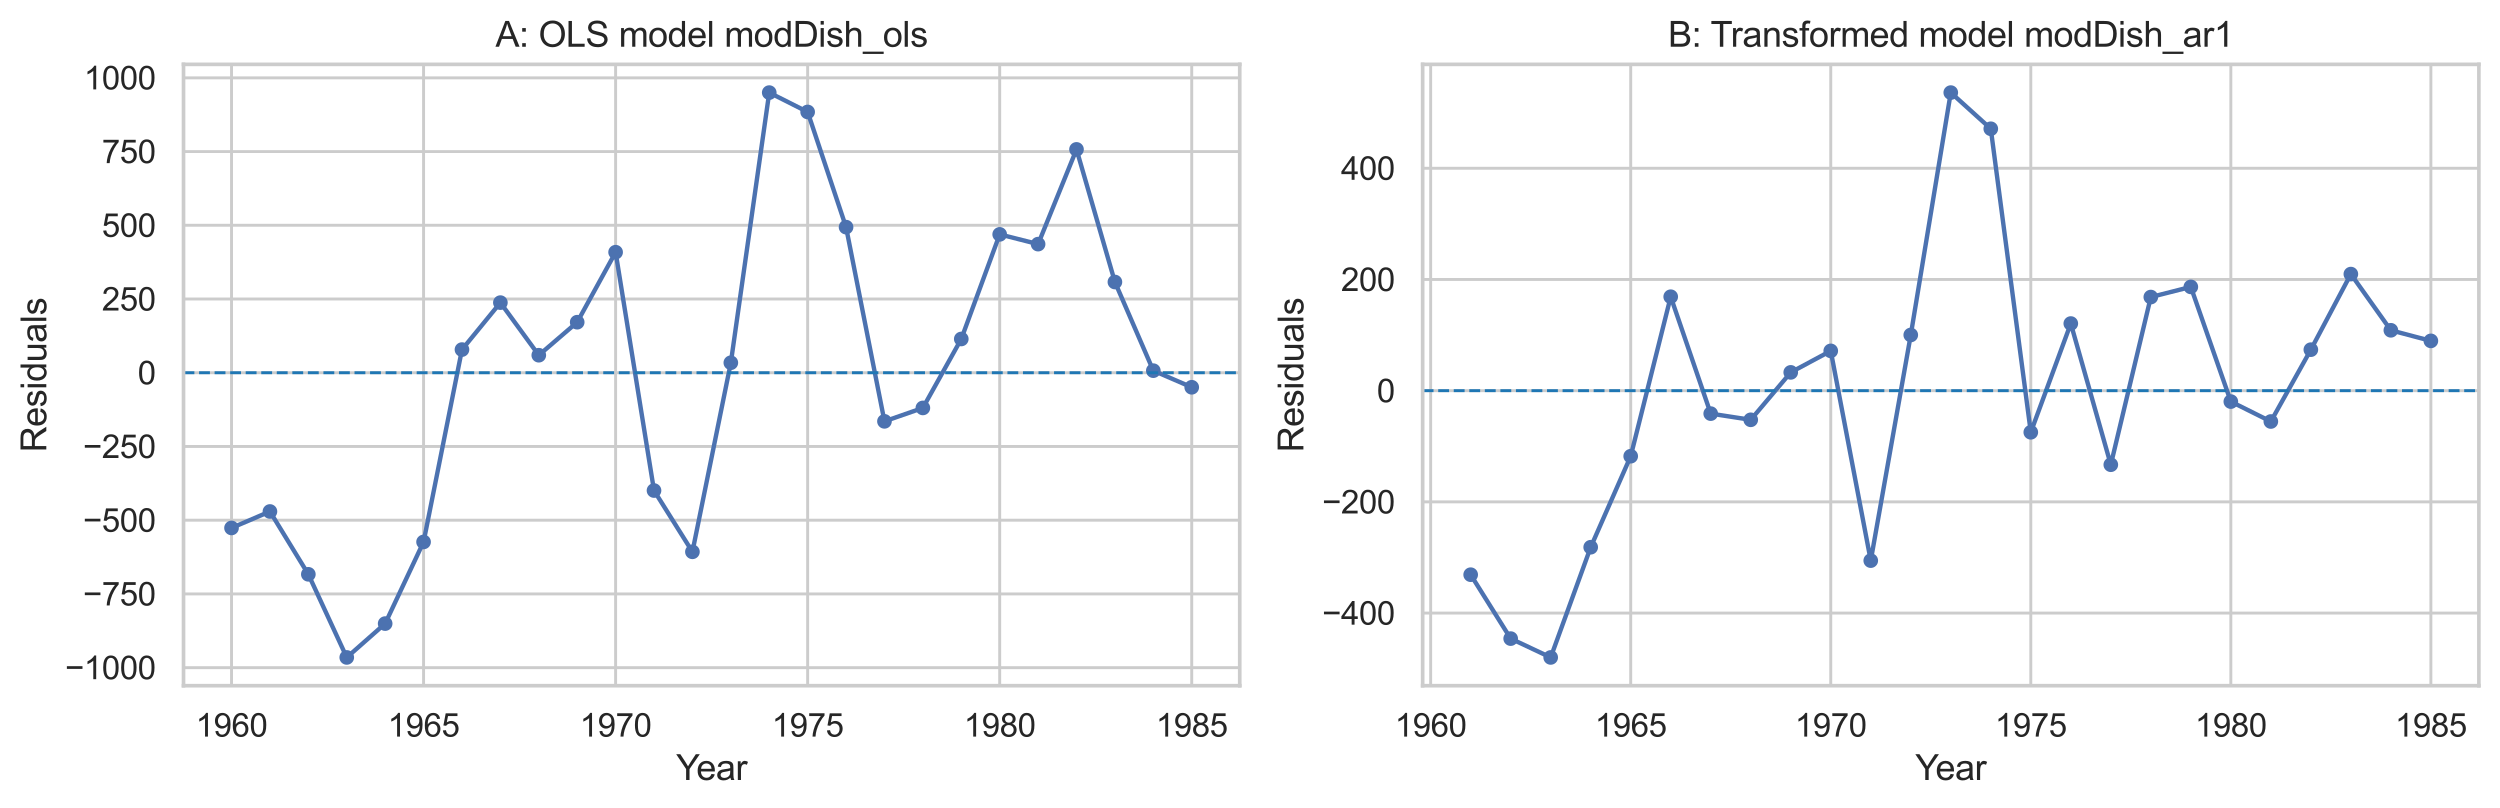 <?xml version="1.0" encoding="utf-8" standalone="no"?>
<!DOCTYPE svg PUBLIC "-//W3C//DTD SVG 1.1//EN"
  "http://www.w3.org/Graphics/SVG/1.1/DTD/svg11.dtd">
<svg xmlns:xlink="http://www.w3.org/1999/xlink" width="852.347pt" height="275.507pt" viewBox="0 0 852.347 275.507" xmlns="http://www.w3.org/2000/svg" version="1.1">
 <defs>
  <style type="text/css">*{stroke-linejoin: round; stroke-linecap: butt}</style>
 </defs>
 <g id="figure_1">
  <g id="patch_1">
   <path d="M 0 275.507 
L 852.347 275.507 
L 852.347 0 
L 0 0 
z
" style="fill: #ffffff"/>
  </g>
  <g id="axes_1">
   <g id="patch_2">
    <path d="M 62.567 233.773 
L 422.674 233.773 
L 422.674 21.943 
L 62.567 21.943 
z
" style="fill: #ffffff"/>
   </g>
   <g id="matplotlib.axis_1">
    <g id="xtick_1">
     <g id="line2d_1">
      <path d="M 78.936 233.773 
L 78.936 21.943 
" clip-path="url(#p93bb7d219a)" style="fill: none; stroke: #cccccc; stroke-linecap: round"/>
     </g>
     <g id="text_1">
      <!-- 1960 -->
      <g style="fill: #262626" transform="translate(66.702 251.147) scale(0.11 -0.11)">
       <defs>
        <path id="ArialMT-31" d="M 2384 0 
L 1822 0 
L 1822 3584 
Q 1619 3391 1289 3197 
Q 959 3003 697 2906 
L 697 3450 
Q 1169 3672 1522 3987 
Q 1875 4303 2022 4600 
L 2384 4600 
L 2384 0 
z
" transform="scale(0.016)"/>
        <path id="ArialMT-39" d="M 350 1059 
L 891 1109 
Q 959 728 1153 556 
Q 1347 384 1650 384 
Q 1909 384 2104 503 
Q 2300 622 2425 820 
Q 2550 1019 2634 1356 
Q 2719 1694 2719 2044 
Q 2719 2081 2716 2156 
Q 2547 1888 2255 1720 
Q 1963 1553 1622 1553 
Q 1053 1553 659 1965 
Q 266 2378 266 3053 
Q 266 3750 677 4175 
Q 1088 4600 1706 4600 
Q 2153 4600 2523 4359 
Q 2894 4119 3086 3673 
Q 3278 3228 3278 2384 
Q 3278 1506 3087 986 
Q 2897 466 2520 194 
Q 2144 -78 1638 -78 
Q 1100 -78 759 220 
Q 419 519 350 1059 
z
M 2653 3081 
Q 2653 3566 2395 3850 
Q 2138 4134 1775 4134 
Q 1400 4134 1122 3828 
Q 844 3522 844 3034 
Q 844 2597 1108 2323 
Q 1372 2050 1759 2050 
Q 2150 2050 2401 2323 
Q 2653 2597 2653 3081 
z
" transform="scale(0.016)"/>
        <path id="ArialMT-36" d="M 3184 3459 
L 2625 3416 
Q 2550 3747 2413 3897 
Q 2184 4138 1850 4138 
Q 1581 4138 1378 3988 
Q 1113 3794 959 3422 
Q 806 3050 800 2363 
Q 1003 2672 1297 2822 
Q 1591 2972 1913 2972 
Q 2475 2972 2870 2558 
Q 3266 2144 3266 1488 
Q 3266 1056 3080 686 
Q 2894 316 2569 119 
Q 2244 -78 1831 -78 
Q 1128 -78 684 439 
Q 241 956 241 2144 
Q 241 3472 731 4075 
Q 1159 4600 1884 4600 
Q 2425 4600 2770 4297 
Q 3116 3994 3184 3459 
z
M 888 1484 
Q 888 1194 1011 928 
Q 1134 663 1356 523 
Q 1578 384 1822 384 
Q 2178 384 2434 671 
Q 2691 959 2691 1453 
Q 2691 1928 2437 2201 
Q 2184 2475 1800 2475 
Q 1419 2475 1153 2201 
Q 888 1928 888 1484 
z
" transform="scale(0.016)"/>
        <path id="ArialMT-30" d="M 266 2259 
Q 266 3072 433 3567 
Q 600 4063 929 4331 
Q 1259 4600 1759 4600 
Q 2128 4600 2406 4451 
Q 2684 4303 2865 4023 
Q 3047 3744 3150 3342 
Q 3253 2941 3253 2259 
Q 3253 1453 3087 958 
Q 2922 463 2592 192 
Q 2263 -78 1759 -78 
Q 1097 -78 719 397 
Q 266 969 266 2259 
z
M 844 2259 
Q 844 1131 1108 757 
Q 1372 384 1759 384 
Q 2147 384 2411 759 
Q 2675 1134 2675 2259 
Q 2675 3391 2411 3762 
Q 2147 4134 1753 4134 
Q 1366 4134 1134 3806 
Q 844 3388 844 2259 
z
" transform="scale(0.016)"/>
       </defs>
       <use xlink:href="#ArialMT-31"/>
       <use xlink:href="#ArialMT-39" x="55.615"/>
       <use xlink:href="#ArialMT-36" x="111.23"/>
       <use xlink:href="#ArialMT-30" x="166.846"/>
      </g>
     </g>
    </g>
    <g id="xtick_2">
     <g id="line2d_2">
      <path d="M 144.41 233.773 
L 144.41 21.943 
" clip-path="url(#p93bb7d219a)" style="fill: none; stroke: #cccccc; stroke-linecap: round"/>
     </g>
     <g id="text_2">
      <!-- 1965 -->
      <g style="fill: #262626" transform="translate(132.176 251.147) scale(0.11 -0.11)">
       <defs>
        <path id="ArialMT-35" d="M 266 1200 
L 856 1250 
Q 922 819 1161 601 
Q 1400 384 1738 384 
Q 2144 384 2425 690 
Q 2706 997 2706 1503 
Q 2706 1984 2436 2262 
Q 2166 2541 1728 2541 
Q 1456 2541 1237 2417 
Q 1019 2294 894 2097 
L 366 2166 
L 809 4519 
L 3088 4519 
L 3088 3981 
L 1259 3981 
L 1013 2750 
Q 1425 3038 1878 3038 
Q 2478 3038 2890 2622 
Q 3303 2206 3303 1553 
Q 3303 931 2941 478 
Q 2500 -78 1738 -78 
Q 1113 -78 717 272 
Q 322 622 266 1200 
z
" transform="scale(0.016)"/>
       </defs>
       <use xlink:href="#ArialMT-31"/>
       <use xlink:href="#ArialMT-39" x="55.615"/>
       <use xlink:href="#ArialMT-36" x="111.23"/>
       <use xlink:href="#ArialMT-35" x="166.846"/>
      </g>
     </g>
    </g>
    <g id="xtick_3">
     <g id="line2d_3">
      <path d="M 209.884 233.773 
L 209.884 21.943 
" clip-path="url(#p93bb7d219a)" style="fill: none; stroke: #cccccc; stroke-linecap: round"/>
     </g>
     <g id="text_3">
      <!-- 1970 -->
      <g style="fill: #262626" transform="translate(197.65 251.147) scale(0.11 -0.11)">
       <defs>
        <path id="ArialMT-37" d="M 303 3981 
L 303 4522 
L 3269 4522 
L 3269 4084 
Q 2831 3619 2401 2847 
Q 1972 2075 1738 1259 
Q 1569 684 1522 0 
L 944 0 
Q 953 541 1156 1306 
Q 1359 2072 1739 2783 
Q 2119 3494 2547 3981 
L 303 3981 
z
" transform="scale(0.016)"/>
       </defs>
       <use xlink:href="#ArialMT-31"/>
       <use xlink:href="#ArialMT-39" x="55.615"/>
       <use xlink:href="#ArialMT-37" x="111.23"/>
       <use xlink:href="#ArialMT-30" x="166.846"/>
      </g>
     </g>
    </g>
    <g id="xtick_4">
     <g id="line2d_4">
      <path d="M 275.358 233.773 
L 275.358 21.943 
" clip-path="url(#p93bb7d219a)" style="fill: none; stroke: #cccccc; stroke-linecap: round"/>
     </g>
     <g id="text_4">
      <!-- 1975 -->
      <g style="fill: #262626" transform="translate(263.124 251.147) scale(0.11 -0.11)">
       <use xlink:href="#ArialMT-31"/>
       <use xlink:href="#ArialMT-39" x="55.615"/>
       <use xlink:href="#ArialMT-37" x="111.23"/>
       <use xlink:href="#ArialMT-35" x="166.846"/>
      </g>
     </g>
    </g>
    <g id="xtick_5">
     <g id="line2d_5">
      <path d="M 340.832 233.773 
L 340.832 21.943 
" clip-path="url(#p93bb7d219a)" style="fill: none; stroke: #cccccc; stroke-linecap: round"/>
     </g>
     <g id="text_5">
      <!-- 1980 -->
      <g style="fill: #262626" transform="translate(328.598 251.147) scale(0.11 -0.11)">
       <defs>
        <path id="ArialMT-38" d="M 1131 2484 
Q 781 2613 612 2850 
Q 444 3088 444 3419 
Q 444 3919 803 4259 
Q 1163 4600 1759 4600 
Q 2359 4600 2725 4251 
Q 3091 3903 3091 3403 
Q 3091 3084 2923 2848 
Q 2756 2613 2416 2484 
Q 2838 2347 3058 2040 
Q 3278 1734 3278 1309 
Q 3278 722 2862 322 
Q 2447 -78 1769 -78 
Q 1091 -78 675 323 
Q 259 725 259 1325 
Q 259 1772 486 2073 
Q 713 2375 1131 2484 
z
M 1019 3438 
Q 1019 3113 1228 2906 
Q 1438 2700 1772 2700 
Q 2097 2700 2305 2904 
Q 2513 3109 2513 3406 
Q 2513 3716 2298 3927 
Q 2084 4138 1766 4138 
Q 1444 4138 1231 3931 
Q 1019 3725 1019 3438 
z
M 838 1322 
Q 838 1081 952 856 
Q 1066 631 1291 507 
Q 1516 384 1775 384 
Q 2178 384 2440 643 
Q 2703 903 2703 1303 
Q 2703 1709 2433 1975 
Q 2163 2241 1756 2241 
Q 1359 2241 1098 1978 
Q 838 1716 838 1322 
z
" transform="scale(0.016)"/>
       </defs>
       <use xlink:href="#ArialMT-31"/>
       <use xlink:href="#ArialMT-39" x="55.615"/>
       <use xlink:href="#ArialMT-38" x="111.23"/>
       <use xlink:href="#ArialMT-30" x="166.846"/>
      </g>
     </g>
    </g>
    <g id="xtick_6">
     <g id="line2d_6">
      <path d="M 406.306 233.773 
L 406.306 21.943 
" clip-path="url(#p93bb7d219a)" style="fill: none; stroke: #cccccc; stroke-linecap: round"/>
     </g>
     <g id="text_6">
      <!-- 1985 -->
      <g style="fill: #262626" transform="translate(394.072 251.147) scale(0.11 -0.11)">
       <use xlink:href="#ArialMT-31"/>
       <use xlink:href="#ArialMT-39" x="55.615"/>
       <use xlink:href="#ArialMT-38" x="111.23"/>
       <use xlink:href="#ArialMT-35" x="166.846"/>
      </g>
     </g>
    </g>
    <g id="text_7">
     <!-- Year -->
     <g style="fill: #262626" transform="translate(230.495 265.922) scale(0.12 -0.12)">
      <defs>
       <path id="ArialMT-59" d="M 1784 0 
L 1784 1941 
L 19 4581 
L 756 4581 
L 1659 3200 
Q 1909 2813 2125 2425 
Q 2331 2784 2625 3234 
L 3513 4581 
L 4219 4581 
L 2391 1941 
L 2391 0 
L 1784 0 
z
" transform="scale(0.016)"/>
       <path id="ArialMT-65" d="M 2694 1069 
L 3275 997 
Q 3138 488 2766 206 
Q 2394 -75 1816 -75 
Q 1088 -75 661 373 
Q 234 822 234 1631 
Q 234 2469 665 2931 
Q 1097 3394 1784 3394 
Q 2450 3394 2872 2941 
Q 3294 2488 3294 1666 
Q 3294 1616 3291 1516 
L 816 1516 
Q 847 969 1125 678 
Q 1403 388 1819 388 
Q 2128 388 2347 550 
Q 2566 713 2694 1069 
z
M 847 1978 
L 2700 1978 
Q 2663 2397 2488 2606 
Q 2219 2931 1791 2931 
Q 1403 2931 1139 2672 
Q 875 2413 847 1978 
z
" transform="scale(0.016)"/>
       <path id="ArialMT-61" d="M 2588 409 
Q 2275 144 1986 34 
Q 1697 -75 1366 -75 
Q 819 -75 525 192 
Q 231 459 231 875 
Q 231 1119 342 1320 
Q 453 1522 633 1644 
Q 813 1766 1038 1828 
Q 1203 1872 1538 1913 
Q 2219 1994 2541 2106 
Q 2544 2222 2544 2253 
Q 2544 2597 2384 2738 
Q 2169 2928 1744 2928 
Q 1347 2928 1158 2789 
Q 969 2650 878 2297 
L 328 2372 
Q 403 2725 575 2942 
Q 747 3159 1072 3276 
Q 1397 3394 1825 3394 
Q 2250 3394 2515 3294 
Q 2781 3194 2906 3042 
Q 3031 2891 3081 2659 
Q 3109 2516 3109 2141 
L 3109 1391 
Q 3109 606 3145 398 
Q 3181 191 3288 0 
L 2700 0 
Q 2613 175 2588 409 
z
M 2541 1666 
Q 2234 1541 1622 1453 
Q 1275 1403 1131 1340 
Q 988 1278 909 1158 
Q 831 1038 831 891 
Q 831 666 1001 516 
Q 1172 366 1500 366 
Q 1825 366 2078 508 
Q 2331 650 2450 897 
Q 2541 1088 2541 1459 
L 2541 1666 
z
" transform="scale(0.016)"/>
       <path id="ArialMT-72" d="M 416 0 
L 416 3319 
L 922 3319 
L 922 2816 
Q 1116 3169 1280 3281 
Q 1444 3394 1641 3394 
Q 1925 3394 2219 3213 
L 2025 2691 
Q 1819 2813 1613 2813 
Q 1428 2813 1281 2702 
Q 1134 2591 1072 2394 
Q 978 2094 978 1738 
L 978 0 
L 416 0 
z
" transform="scale(0.016)"/>
      </defs>
      <use xlink:href="#ArialMT-59"/>
      <use xlink:href="#ArialMT-65" x="57.574"/>
      <use xlink:href="#ArialMT-61" x="113.189"/>
      <use xlink:href="#ArialMT-72" x="168.805"/>
     </g>
    </g>
   </g>
   <g id="matplotlib.axis_2">
    <g id="ytick_1">
     <g id="line2d_7">
      <path d="M 62.567 227.63 
L 422.674 227.63 
" clip-path="url(#p93bb7d219a)" style="fill: none; stroke: #cccccc; stroke-linecap: round"/>
     </g>
     <g id="text_8">
      <!-- −1000 -->
      <g style="fill: #262626" transform="translate(22.174 231.567) scale(0.11 -0.11)">
       <defs>
        <path id="ArialMT-2212" d="M 3381 1997 
L 356 1997 
L 356 2522 
L 3381 2522 
L 3381 1997 
z
" transform="scale(0.016)"/>
       </defs>
       <use xlink:href="#ArialMT-2212"/>
       <use xlink:href="#ArialMT-31" x="58.398"/>
       <use xlink:href="#ArialMT-30" x="114.014"/>
       <use xlink:href="#ArialMT-30" x="169.629"/>
       <use xlink:href="#ArialMT-30" x="225.244"/>
      </g>
     </g>
    </g>
    <g id="ytick_2">
     <g id="line2d_8">
      <path d="M 62.567 202.494 
L 422.674 202.494 
" clip-path="url(#p93bb7d219a)" style="fill: none; stroke: #cccccc; stroke-linecap: round"/>
     </g>
     <g id="text_9">
      <!-- −750 -->
      <g style="fill: #262626" transform="translate(28.291 206.43) scale(0.11 -0.11)">
       <use xlink:href="#ArialMT-2212"/>
       <use xlink:href="#ArialMT-37" x="58.398"/>
       <use xlink:href="#ArialMT-35" x="114.014"/>
       <use xlink:href="#ArialMT-30" x="169.629"/>
      </g>
     </g>
    </g>
    <g id="ytick_3">
     <g id="line2d_9">
      <path d="M 62.567 177.357 
L 422.674 177.357 
" clip-path="url(#p93bb7d219a)" style="fill: none; stroke: #cccccc; stroke-linecap: round"/>
     </g>
     <g id="text_10">
      <!-- −500 -->
      <g style="fill: #262626" transform="translate(28.291 181.294) scale(0.11 -0.11)">
       <use xlink:href="#ArialMT-2212"/>
       <use xlink:href="#ArialMT-35" x="58.398"/>
       <use xlink:href="#ArialMT-30" x="114.014"/>
       <use xlink:href="#ArialMT-30" x="169.629"/>
      </g>
     </g>
    </g>
    <g id="ytick_4">
     <g id="line2d_10">
      <path d="M 62.567 152.221 
L 422.674 152.221 
" clip-path="url(#p93bb7d219a)" style="fill: none; stroke: #cccccc; stroke-linecap: round"/>
     </g>
     <g id="text_11">
      <!-- −250 -->
      <g style="fill: #262626" transform="translate(28.291 156.157) scale(0.11 -0.11)">
       <defs>
        <path id="ArialMT-32" d="M 3222 541 
L 3222 0 
L 194 0 
Q 188 203 259 391 
Q 375 700 629 1000 
Q 884 1300 1366 1694 
Q 2113 2306 2375 2664 
Q 2638 3022 2638 3341 
Q 2638 3675 2398 3904 
Q 2159 4134 1775 4134 
Q 1369 4134 1125 3890 
Q 881 3647 878 3216 
L 300 3275 
Q 359 3922 746 4261 
Q 1134 4600 1788 4600 
Q 2447 4600 2831 4234 
Q 3216 3869 3216 3328 
Q 3216 3053 3103 2787 
Q 2991 2522 2730 2228 
Q 2469 1934 1863 1422 
Q 1356 997 1212 845 
Q 1069 694 975 541 
L 3222 541 
z
" transform="scale(0.016)"/>
       </defs>
       <use xlink:href="#ArialMT-2212"/>
       <use xlink:href="#ArialMT-32" x="58.398"/>
       <use xlink:href="#ArialMT-35" x="114.014"/>
       <use xlink:href="#ArialMT-30" x="169.629"/>
      </g>
     </g>
    </g>
    <g id="ytick_5">
     <g id="line2d_11">
      <path d="M 62.567 127.084 
L 422.674 127.084 
" clip-path="url(#p93bb7d219a)" style="fill: none; stroke: #cccccc; stroke-linecap: round"/>
     </g>
     <g id="text_12">
      <!-- 0 -->
      <g style="fill: #262626" transform="translate(46.95 131.021) scale(0.11 -0.11)">
       <use xlink:href="#ArialMT-30"/>
      </g>
     </g>
    </g>
    <g id="ytick_6">
     <g id="line2d_12">
      <path d="M 62.567 101.948 
L 422.674 101.948 
" clip-path="url(#p93bb7d219a)" style="fill: none; stroke: #cccccc; stroke-linecap: round"/>
     </g>
     <g id="text_13">
      <!-- 250 -->
      <g style="fill: #262626" transform="translate(34.716 105.884) scale(0.11 -0.11)">
       <use xlink:href="#ArialMT-32"/>
       <use xlink:href="#ArialMT-35" x="55.615"/>
       <use xlink:href="#ArialMT-30" x="111.23"/>
      </g>
     </g>
    </g>
    <g id="ytick_7">
     <g id="line2d_13">
      <path d="M 62.567 76.811 
L 422.674 76.811 
" clip-path="url(#p93bb7d219a)" style="fill: none; stroke: #cccccc; stroke-linecap: round"/>
     </g>
     <g id="text_14">
      <!-- 500 -->
      <g style="fill: #262626" transform="translate(34.716 80.748) scale(0.11 -0.11)">
       <use xlink:href="#ArialMT-35"/>
       <use xlink:href="#ArialMT-30" x="55.615"/>
       <use xlink:href="#ArialMT-30" x="111.23"/>
      </g>
     </g>
    </g>
    <g id="ytick_8">
     <g id="line2d_14">
      <path d="M 62.567 51.675 
L 422.674 51.675 
" clip-path="url(#p93bb7d219a)" style="fill: none; stroke: #cccccc; stroke-linecap: round"/>
     </g>
     <g id="text_15">
      <!-- 750 -->
      <g style="fill: #262626" transform="translate(34.716 55.611) scale(0.11 -0.11)">
       <use xlink:href="#ArialMT-37"/>
       <use xlink:href="#ArialMT-35" x="55.615"/>
       <use xlink:href="#ArialMT-30" x="111.23"/>
      </g>
     </g>
    </g>
    <g id="ytick_9">
     <g id="line2d_15">
      <path d="M 62.567 26.538 
L 422.674 26.538 
" clip-path="url(#p93bb7d219a)" style="fill: none; stroke: #cccccc; stroke-linecap: round"/>
     </g>
     <g id="text_16">
      <!-- 1000 -->
      <g style="fill: #262626" transform="translate(28.599 30.475) scale(0.11 -0.11)">
       <use xlink:href="#ArialMT-31"/>
       <use xlink:href="#ArialMT-30" x="55.615"/>
       <use xlink:href="#ArialMT-30" x="111.23"/>
       <use xlink:href="#ArialMT-30" x="166.846"/>
      </g>
     </g>
    </g>
    <g id="text_17">
     <!-- Residuals -->
     <g style="fill: #262626" transform="translate(15.789 154.204) rotate(-90) scale(0.12 -0.12)">
      <defs>
       <path id="ArialMT-52" d="M 503 0 
L 503 4581 
L 2534 4581 
Q 3147 4581 3465 4457 
Q 3784 4334 3975 4021 
Q 4166 3709 4166 3331 
Q 4166 2844 3850 2509 
Q 3534 2175 2875 2084 
Q 3116 1969 3241 1856 
Q 3506 1613 3744 1247 
L 4541 0 
L 3778 0 
L 3172 953 
Q 2906 1366 2734 1584 
Q 2563 1803 2427 1890 
Q 2291 1978 2150 2013 
Q 2047 2034 1813 2034 
L 1109 2034 
L 1109 0 
L 503 0 
z
M 1109 2559 
L 2413 2559 
Q 2828 2559 3062 2645 
Q 3297 2731 3419 2920 
Q 3541 3109 3541 3331 
Q 3541 3656 3305 3865 
Q 3069 4075 2559 4075 
L 1109 4075 
L 1109 2559 
z
" transform="scale(0.016)"/>
       <path id="ArialMT-73" d="M 197 991 
L 753 1078 
Q 800 744 1014 566 
Q 1228 388 1613 388 
Q 2000 388 2187 545 
Q 2375 703 2375 916 
Q 2375 1106 2209 1216 
Q 2094 1291 1634 1406 
Q 1016 1563 777 1677 
Q 538 1791 414 1992 
Q 291 2194 291 2438 
Q 291 2659 392 2848 
Q 494 3038 669 3163 
Q 800 3259 1026 3326 
Q 1253 3394 1513 3394 
Q 1903 3394 2198 3281 
Q 2494 3169 2634 2976 
Q 2775 2784 2828 2463 
L 2278 2388 
Q 2241 2644 2061 2787 
Q 1881 2931 1553 2931 
Q 1166 2931 1000 2803 
Q 834 2675 834 2503 
Q 834 2394 903 2306 
Q 972 2216 1119 2156 
Q 1203 2125 1616 2013 
Q 2213 1853 2448 1751 
Q 2684 1650 2818 1456 
Q 2953 1263 2953 975 
Q 2953 694 2789 445 
Q 2625 197 2315 61 
Q 2006 -75 1616 -75 
Q 969 -75 630 194 
Q 291 463 197 991 
z
" transform="scale(0.016)"/>
       <path id="ArialMT-69" d="M 425 3934 
L 425 4581 
L 988 4581 
L 988 3934 
L 425 3934 
z
M 425 0 
L 425 3319 
L 988 3319 
L 988 0 
L 425 0 
z
" transform="scale(0.016)"/>
       <path id="ArialMT-64" d="M 2575 0 
L 2575 419 
Q 2259 -75 1647 -75 
Q 1250 -75 917 144 
Q 584 363 401 755 
Q 219 1147 219 1656 
Q 219 2153 384 2558 
Q 550 2963 881 3178 
Q 1213 3394 1622 3394 
Q 1922 3394 2156 3267 
Q 2391 3141 2538 2938 
L 2538 4581 
L 3097 4581 
L 3097 0 
L 2575 0 
z
M 797 1656 
Q 797 1019 1065 703 
Q 1334 388 1700 388 
Q 2069 388 2326 689 
Q 2584 991 2584 1609 
Q 2584 2291 2321 2609 
Q 2059 2928 1675 2928 
Q 1300 2928 1048 2622 
Q 797 2316 797 1656 
z
" transform="scale(0.016)"/>
       <path id="ArialMT-75" d="M 2597 0 
L 2597 488 
Q 2209 -75 1544 -75 
Q 1250 -75 995 37 
Q 741 150 617 320 
Q 494 491 444 738 
Q 409 903 409 1263 
L 409 3319 
L 972 3319 
L 972 1478 
Q 972 1038 1006 884 
Q 1059 663 1231 536 
Q 1403 409 1656 409 
Q 1909 409 2131 539 
Q 2353 669 2445 892 
Q 2538 1116 2538 1541 
L 2538 3319 
L 3100 3319 
L 3100 0 
L 2597 0 
z
" transform="scale(0.016)"/>
       <path id="ArialMT-6c" d="M 409 0 
L 409 4581 
L 972 4581 
L 972 0 
L 409 0 
z
" transform="scale(0.016)"/>
      </defs>
      <use xlink:href="#ArialMT-52"/>
      <use xlink:href="#ArialMT-65" x="72.217"/>
      <use xlink:href="#ArialMT-73" x="127.832"/>
      <use xlink:href="#ArialMT-69" x="177.832"/>
      <use xlink:href="#ArialMT-64" x="200.049"/>
      <use xlink:href="#ArialMT-75" x="255.664"/>
      <use xlink:href="#ArialMT-61" x="311.279"/>
      <use xlink:href="#ArialMT-6c" x="366.895"/>
      <use xlink:href="#ArialMT-73" x="389.111"/>
     </g>
    </g>
   </g>
   <g id="line2d_16">
    <path d="M 78.936 179.996 
L 92.03 174.386 
L 105.125 195.803 
L 118.22 224.144 
L 131.315 212.605 
L 144.41 184.772 
L 157.504 119.189 
L 170.599 103.176 
L 183.694 121.108 
L 196.789 109.85 
L 209.884 85.985 
L 222.978 167.241 
L 236.073 188.133 
L 249.168 123.674 
L 262.263 31.572 
L 275.358 38.173 
L 288.452 77.438 
L 301.547 143.653 
L 314.642 139.078 
L 327.737 115.571 
L 340.832 79.908 
L 353.926 83.232 
L 367.021 50.936 
L 380.116 96.149 
L 393.211 126.377 
L 406.306 132.034 
" clip-path="url(#p93bb7d219a)" style="fill: none; stroke: #4c72b0; stroke-width: 1.5; stroke-linecap: round"/>
    <defs>
     <path id="m79d2bb0269" d="M 0 2 
C 0.53 2 1.039 1.789 1.414 1.414 
C 1.789 1.039 2 0.53 2 0 
C 2 -0.53 1.789 -1.039 1.414 -1.414 
C 1.039 -1.789 0.53 -2 0 -2 
C -0.53 -2 -1.039 -1.789 -1.414 -1.414 
C -1.789 -1.039 -2 -0.53 -2 0 
C -2 0.53 -1.789 1.039 -1.414 1.414 
C -1.039 1.789 -0.53 2 0 2 
z
" style="stroke: #4c72b0"/>
    </defs>
    <g clip-path="url(#p93bb7d219a)">
     <use xlink:href="#m79d2bb0269" x="78.936" y="179.996" style="fill: #4c72b0; stroke: #4c72b0"/>
     <use xlink:href="#m79d2bb0269" x="92.03" y="174.386" style="fill: #4c72b0; stroke: #4c72b0"/>
     <use xlink:href="#m79d2bb0269" x="105.125" y="195.803" style="fill: #4c72b0; stroke: #4c72b0"/>
     <use xlink:href="#m79d2bb0269" x="118.22" y="224.144" style="fill: #4c72b0; stroke: #4c72b0"/>
     <use xlink:href="#m79d2bb0269" x="131.315" y="212.605" style="fill: #4c72b0; stroke: #4c72b0"/>
     <use xlink:href="#m79d2bb0269" x="144.41" y="184.772" style="fill: #4c72b0; stroke: #4c72b0"/>
     <use xlink:href="#m79d2bb0269" x="157.504" y="119.189" style="fill: #4c72b0; stroke: #4c72b0"/>
     <use xlink:href="#m79d2bb0269" x="170.599" y="103.176" style="fill: #4c72b0; stroke: #4c72b0"/>
     <use xlink:href="#m79d2bb0269" x="183.694" y="121.108" style="fill: #4c72b0; stroke: #4c72b0"/>
     <use xlink:href="#m79d2bb0269" x="196.789" y="109.85" style="fill: #4c72b0; stroke: #4c72b0"/>
     <use xlink:href="#m79d2bb0269" x="209.884" y="85.985" style="fill: #4c72b0; stroke: #4c72b0"/>
     <use xlink:href="#m79d2bb0269" x="222.978" y="167.241" style="fill: #4c72b0; stroke: #4c72b0"/>
     <use xlink:href="#m79d2bb0269" x="236.073" y="188.133" style="fill: #4c72b0; stroke: #4c72b0"/>
     <use xlink:href="#m79d2bb0269" x="249.168" y="123.674" style="fill: #4c72b0; stroke: #4c72b0"/>
     <use xlink:href="#m79d2bb0269" x="262.263" y="31.572" style="fill: #4c72b0; stroke: #4c72b0"/>
     <use xlink:href="#m79d2bb0269" x="275.358" y="38.173" style="fill: #4c72b0; stroke: #4c72b0"/>
     <use xlink:href="#m79d2bb0269" x="288.452" y="77.438" style="fill: #4c72b0; stroke: #4c72b0"/>
     <use xlink:href="#m79d2bb0269" x="301.547" y="143.653" style="fill: #4c72b0; stroke: #4c72b0"/>
     <use xlink:href="#m79d2bb0269" x="314.642" y="139.078" style="fill: #4c72b0; stroke: #4c72b0"/>
     <use xlink:href="#m79d2bb0269" x="327.737" y="115.571" style="fill: #4c72b0; stroke: #4c72b0"/>
     <use xlink:href="#m79d2bb0269" x="340.832" y="79.908" style="fill: #4c72b0; stroke: #4c72b0"/>
     <use xlink:href="#m79d2bb0269" x="353.926" y="83.232" style="fill: #4c72b0; stroke: #4c72b0"/>
     <use xlink:href="#m79d2bb0269" x="367.021" y="50.936" style="fill: #4c72b0; stroke: #4c72b0"/>
     <use xlink:href="#m79d2bb0269" x="380.116" y="96.149" style="fill: #4c72b0; stroke: #4c72b0"/>
     <use xlink:href="#m79d2bb0269" x="393.211" y="126.377" style="fill: #4c72b0; stroke: #4c72b0"/>
     <use xlink:href="#m79d2bb0269" x="406.306" y="132.034" style="fill: #4c72b0; stroke: #4c72b0"/>
    </g>
   </g>
   <g id="line2d_17">
    <path d="M 62.567 127.084 
L 422.674 127.084 
" clip-path="url(#p93bb7d219a)" style="fill: none; stroke-dasharray: 3.7,1.6; stroke-dashoffset: 0; stroke: #1f77b4"/>
   </g>
   <g id="patch_3">
    <path d="M 62.567 233.773 
L 62.567 21.943 
" style="fill: none; stroke: #cccccc; stroke-width: 1.25; stroke-linejoin: miter; stroke-linecap: square"/>
   </g>
   <g id="patch_4">
    <path d="M 422.674 233.773 
L 422.674 21.943 
" style="fill: none; stroke: #cccccc; stroke-width: 1.25; stroke-linejoin: miter; stroke-linecap: square"/>
   </g>
   <g id="patch_5">
    <path d="M 62.567 233.773 
L 422.674 233.773 
" style="fill: none; stroke: #cccccc; stroke-width: 1.25; stroke-linejoin: miter; stroke-linecap: square"/>
   </g>
   <g id="patch_6">
    <path d="M 62.567 21.943 
L 422.674 21.943 
" style="fill: none; stroke: #cccccc; stroke-width: 1.25; stroke-linejoin: miter; stroke-linecap: square"/>
   </g>
   <g id="text_18">
    <!-- A: OLS model modDish_ols -->
    <g style="fill: #262626" transform="translate(168.925 15.943) scale(0.12 -0.12)">
     <defs>
      <path id="ArialMT-41" d="M -9 0 
L 1750 4581 
L 2403 4581 
L 4278 0 
L 3588 0 
L 3053 1388 
L 1138 1388 
L 634 0 
L -9 0 
z
M 1313 1881 
L 2866 1881 
L 2388 3150 
Q 2169 3728 2063 4100 
Q 1975 3659 1816 3225 
L 1313 1881 
z
" transform="scale(0.016)"/>
      <path id="ArialMT-3a" d="M 578 2678 
L 578 3319 
L 1219 3319 
L 1219 2678 
L 578 2678 
z
M 578 0 
L 578 641 
L 1219 641 
L 1219 0 
L 578 0 
z
" transform="scale(0.016)"/>
      <path id="ArialMT-20" transform="scale(0.016)"/>
      <path id="ArialMT-4f" d="M 309 2231 
Q 309 3372 921 4017 
Q 1534 4663 2503 4663 
Q 3138 4663 3647 4359 
Q 4156 4056 4423 3514 
Q 4691 2972 4691 2284 
Q 4691 1588 4409 1038 
Q 4128 488 3612 205 
Q 3097 -78 2500 -78 
Q 1853 -78 1343 234 
Q 834 547 571 1087 
Q 309 1628 309 2231 
z
M 934 2222 
Q 934 1394 1379 917 
Q 1825 441 2497 441 
Q 3181 441 3623 922 
Q 4066 1403 4066 2288 
Q 4066 2847 3877 3264 
Q 3688 3681 3323 3911 
Q 2959 4141 2506 4141 
Q 1863 4141 1398 3698 
Q 934 3256 934 2222 
z
" transform="scale(0.016)"/>
      <path id="ArialMT-4c" d="M 469 0 
L 469 4581 
L 1075 4581 
L 1075 541 
L 3331 541 
L 3331 0 
L 469 0 
z
" transform="scale(0.016)"/>
      <path id="ArialMT-53" d="M 288 1472 
L 859 1522 
Q 900 1178 1048 958 
Q 1197 738 1509 602 
Q 1822 466 2213 466 
Q 2559 466 2825 569 
Q 3091 672 3220 851 
Q 3350 1031 3350 1244 
Q 3350 1459 3225 1620 
Q 3100 1781 2813 1891 
Q 2628 1963 1997 2114 
Q 1366 2266 1113 2400 
Q 784 2572 623 2826 
Q 463 3081 463 3397 
Q 463 3744 659 4045 
Q 856 4347 1234 4503 
Q 1613 4659 2075 4659 
Q 2584 4659 2973 4495 
Q 3363 4331 3572 4012 
Q 3781 3694 3797 3291 
L 3216 3247 
Q 3169 3681 2898 3903 
Q 2628 4125 2100 4125 
Q 1550 4125 1298 3923 
Q 1047 3722 1047 3438 
Q 1047 3191 1225 3031 
Q 1400 2872 2139 2705 
Q 2878 2538 3153 2413 
Q 3553 2228 3743 1945 
Q 3934 1663 3934 1294 
Q 3934 928 3725 604 
Q 3516 281 3123 101 
Q 2731 -78 2241 -78 
Q 1619 -78 1198 103 
Q 778 284 539 648 
Q 300 1013 288 1472 
z
" transform="scale(0.016)"/>
      <path id="ArialMT-6d" d="M 422 0 
L 422 3319 
L 925 3319 
L 925 2853 
Q 1081 3097 1340 3245 
Q 1600 3394 1931 3394 
Q 2300 3394 2536 3241 
Q 2772 3088 2869 2813 
Q 3263 3394 3894 3394 
Q 4388 3394 4653 3120 
Q 4919 2847 4919 2278 
L 4919 0 
L 4359 0 
L 4359 2091 
Q 4359 2428 4304 2576 
Q 4250 2725 4106 2815 
Q 3963 2906 3769 2906 
Q 3419 2906 3187 2673 
Q 2956 2441 2956 1928 
L 2956 0 
L 2394 0 
L 2394 2156 
Q 2394 2531 2256 2718 
Q 2119 2906 1806 2906 
Q 1569 2906 1367 2781 
Q 1166 2656 1075 2415 
Q 984 2175 984 1722 
L 984 0 
L 422 0 
z
" transform="scale(0.016)"/>
      <path id="ArialMT-6f" d="M 213 1659 
Q 213 2581 725 3025 
Q 1153 3394 1769 3394 
Q 2453 3394 2887 2945 
Q 3322 2497 3322 1706 
Q 3322 1066 3130 698 
Q 2938 331 2570 128 
Q 2203 -75 1769 -75 
Q 1072 -75 642 372 
Q 213 819 213 1659 
z
M 791 1659 
Q 791 1022 1069 705 
Q 1347 388 1769 388 
Q 2188 388 2466 706 
Q 2744 1025 2744 1678 
Q 2744 2294 2464 2611 
Q 2184 2928 1769 2928 
Q 1347 2928 1069 2612 
Q 791 2297 791 1659 
z
" transform="scale(0.016)"/>
      <path id="ArialMT-44" d="M 494 0 
L 494 4581 
L 2072 4581 
Q 2606 4581 2888 4516 
Q 3281 4425 3559 4188 
Q 3922 3881 4101 3404 
Q 4281 2928 4281 2316 
Q 4281 1794 4159 1391 
Q 4038 988 3847 723 
Q 3656 459 3429 307 
Q 3203 156 2883 78 
Q 2563 0 2147 0 
L 494 0 
z
M 1100 541 
L 2078 541 
Q 2531 541 2789 625 
Q 3047 709 3200 863 
Q 3416 1078 3536 1442 
Q 3656 1806 3656 2325 
Q 3656 3044 3420 3430 
Q 3184 3816 2847 3947 
Q 2603 4041 2063 4041 
L 1100 4041 
L 1100 541 
z
" transform="scale(0.016)"/>
      <path id="ArialMT-68" d="M 422 0 
L 422 4581 
L 984 4581 
L 984 2938 
Q 1378 3394 1978 3394 
Q 2347 3394 2619 3248 
Q 2891 3103 3008 2847 
Q 3125 2591 3125 2103 
L 3125 0 
L 2563 0 
L 2563 2103 
Q 2563 2525 2380 2717 
Q 2197 2909 1863 2909 
Q 1613 2909 1392 2779 
Q 1172 2650 1078 2428 
Q 984 2206 984 1816 
L 984 0 
L 422 0 
z
" transform="scale(0.016)"/>
      <path id="ArialMT-5f" d="M -97 -1272 
L -97 -866 
L 3631 -866 
L 3631 -1272 
L -97 -1272 
z
" transform="scale(0.016)"/>
     </defs>
     <use xlink:href="#ArialMT-41"/>
     <use xlink:href="#ArialMT-3a" x="66.699"/>
     <use xlink:href="#ArialMT-20" x="94.482"/>
     <use xlink:href="#ArialMT-4f" x="122.266"/>
     <use xlink:href="#ArialMT-4c" x="200.049"/>
     <use xlink:href="#ArialMT-53" x="255.664"/>
     <use xlink:href="#ArialMT-20" x="322.363"/>
     <use xlink:href="#ArialMT-6d" x="350.146"/>
     <use xlink:href="#ArialMT-6f" x="433.447"/>
     <use xlink:href="#ArialMT-64" x="489.062"/>
     <use xlink:href="#ArialMT-65" x="544.678"/>
     <use xlink:href="#ArialMT-6c" x="600.293"/>
     <use xlink:href="#ArialMT-20" x="622.51"/>
     <use xlink:href="#ArialMT-6d" x="650.293"/>
     <use xlink:href="#ArialMT-6f" x="733.594"/>
     <use xlink:href="#ArialMT-64" x="789.209"/>
     <use xlink:href="#ArialMT-44" x="844.824"/>
     <use xlink:href="#ArialMT-69" x="917.041"/>
     <use xlink:href="#ArialMT-73" x="939.258"/>
     <use xlink:href="#ArialMT-68" x="989.258"/>
     <use xlink:href="#ArialMT-5f" x="1044.873"/>
     <use xlink:href="#ArialMT-6f" x="1100.488"/>
     <use xlink:href="#ArialMT-6c" x="1156.104"/>
     <use xlink:href="#ArialMT-73" x="1178.32"/>
    </g>
   </g>
  </g>
  <g id="axes_2">
   <g id="patch_7">
    <path d="M 485.04 233.773 
L 845.147 233.773 
L 845.147 21.943 
L 485.04 21.943 
z
" style="fill: #ffffff"/>
   </g>
   <g id="matplotlib.axis_3">
    <g id="xtick_7">
     <g id="line2d_18">
      <path d="M 487.768 233.773 
L 487.768 21.943 
" clip-path="url(#pdc28ccbc14)" style="fill: none; stroke: #cccccc; stroke-linecap: round"/>
     </g>
     <g id="text_19">
      <!-- 1960 -->
      <g style="fill: #262626" transform="translate(475.534 251.147) scale(0.11 -0.11)">
       <use xlink:href="#ArialMT-31"/>
       <use xlink:href="#ArialMT-39" x="55.615"/>
       <use xlink:href="#ArialMT-36" x="111.23"/>
       <use xlink:href="#ArialMT-30" x="166.846"/>
      </g>
     </g>
    </g>
    <g id="xtick_8">
     <g id="line2d_19">
      <path d="M 555.97 233.773 
L 555.97 21.943 
" clip-path="url(#pdc28ccbc14)" style="fill: none; stroke: #cccccc; stroke-linecap: round"/>
     </g>
     <g id="text_20">
      <!-- 1965 -->
      <g style="fill: #262626" transform="translate(543.736 251.147) scale(0.11 -0.11)">
       <use xlink:href="#ArialMT-31"/>
       <use xlink:href="#ArialMT-39" x="55.615"/>
       <use xlink:href="#ArialMT-36" x="111.23"/>
       <use xlink:href="#ArialMT-35" x="166.846"/>
      </g>
     </g>
    </g>
    <g id="xtick_9">
     <g id="line2d_20">
      <path d="M 624.173 233.773 
L 624.173 21.943 
" clip-path="url(#pdc28ccbc14)" style="fill: none; stroke: #cccccc; stroke-linecap: round"/>
     </g>
     <g id="text_21">
      <!-- 1970 -->
      <g style="fill: #262626" transform="translate(611.938 251.147) scale(0.11 -0.11)">
       <use xlink:href="#ArialMT-31"/>
       <use xlink:href="#ArialMT-39" x="55.615"/>
       <use xlink:href="#ArialMT-37" x="111.23"/>
       <use xlink:href="#ArialMT-30" x="166.846"/>
      </g>
     </g>
    </g>
    <g id="xtick_10">
     <g id="line2d_21">
      <path d="M 692.375 233.773 
L 692.375 21.943 
" clip-path="url(#pdc28ccbc14)" style="fill: none; stroke: #cccccc; stroke-linecap: round"/>
     </g>
     <g id="text_22">
      <!-- 1975 -->
      <g style="fill: #262626" transform="translate(680.141 251.147) scale(0.11 -0.11)">
       <use xlink:href="#ArialMT-31"/>
       <use xlink:href="#ArialMT-39" x="55.615"/>
       <use xlink:href="#ArialMT-37" x="111.23"/>
       <use xlink:href="#ArialMT-35" x="166.846"/>
      </g>
     </g>
    </g>
    <g id="xtick_11">
     <g id="line2d_22">
      <path d="M 760.577 233.773 
L 760.577 21.943 
" clip-path="url(#pdc28ccbc14)" style="fill: none; stroke: #cccccc; stroke-linecap: round"/>
     </g>
     <g id="text_23">
      <!-- 1980 -->
      <g style="fill: #262626" transform="translate(748.343 251.147) scale(0.11 -0.11)">
       <use xlink:href="#ArialMT-31"/>
       <use xlink:href="#ArialMT-39" x="55.615"/>
       <use xlink:href="#ArialMT-38" x="111.23"/>
       <use xlink:href="#ArialMT-30" x="166.846"/>
      </g>
     </g>
    </g>
    <g id="xtick_12">
     <g id="line2d_23">
      <path d="M 828.779 233.773 
L 828.779 21.943 
" clip-path="url(#pdc28ccbc14)" style="fill: none; stroke: #cccccc; stroke-linecap: round"/>
     </g>
     <g id="text_24">
      <!-- 1985 -->
      <g style="fill: #262626" transform="translate(816.545 251.147) scale(0.11 -0.11)">
       <use xlink:href="#ArialMT-31"/>
       <use xlink:href="#ArialMT-39" x="55.615"/>
       <use xlink:href="#ArialMT-38" x="111.23"/>
       <use xlink:href="#ArialMT-35" x="166.846"/>
      </g>
     </g>
    </g>
    <g id="text_25">
     <!-- Year -->
     <g style="fill: #262626" transform="translate(652.968 265.922) scale(0.12 -0.12)">
      <use xlink:href="#ArialMT-59"/>
      <use xlink:href="#ArialMT-65" x="57.574"/>
      <use xlink:href="#ArialMT-61" x="113.189"/>
      <use xlink:href="#ArialMT-72" x="168.805"/>
     </g>
    </g>
   </g>
   <g id="matplotlib.axis_4">
    <g id="ytick_10">
     <g id="line2d_24">
      <path d="M 485.04 209.028 
L 845.147 209.028 
" clip-path="url(#pdc28ccbc14)" style="fill: none; stroke: #cccccc; stroke-linecap: round"/>
     </g>
     <g id="text_26">
      <!-- −400 -->
      <g style="fill: #262626" transform="translate(450.765 212.965) scale(0.11 -0.11)">
       <defs>
        <path id="ArialMT-34" d="M 2069 0 
L 2069 1097 
L 81 1097 
L 81 1613 
L 2172 4581 
L 2631 4581 
L 2631 1613 
L 3250 1613 
L 3250 1097 
L 2631 1097 
L 2631 0 
L 2069 0 
z
M 2069 1613 
L 2069 3678 
L 634 1613 
L 2069 1613 
z
" transform="scale(0.016)"/>
       </defs>
       <use xlink:href="#ArialMT-2212"/>
       <use xlink:href="#ArialMT-34" x="58.398"/>
       <use xlink:href="#ArialMT-30" x="114.014"/>
       <use xlink:href="#ArialMT-30" x="169.629"/>
      </g>
     </g>
    </g>
    <g id="ytick_11">
     <g id="line2d_25">
      <path d="M 485.04 171.113 
L 845.147 171.113 
" clip-path="url(#pdc28ccbc14)" style="fill: none; stroke: #cccccc; stroke-linecap: round"/>
     </g>
     <g id="text_27">
      <!-- −200 -->
      <g style="fill: #262626" transform="translate(450.765 175.05) scale(0.11 -0.11)">
       <use xlink:href="#ArialMT-2212"/>
       <use xlink:href="#ArialMT-32" x="58.398"/>
       <use xlink:href="#ArialMT-30" x="114.014"/>
       <use xlink:href="#ArialMT-30" x="169.629"/>
      </g>
     </g>
    </g>
    <g id="ytick_12">
     <g id="line2d_26">
      <path d="M 485.04 133.199 
L 845.147 133.199 
" clip-path="url(#pdc28ccbc14)" style="fill: none; stroke: #cccccc; stroke-linecap: round"/>
     </g>
     <g id="text_28">
      <!-- 0 -->
      <g style="fill: #262626" transform="translate(469.423 137.136) scale(0.11 -0.11)">
       <use xlink:href="#ArialMT-30"/>
      </g>
     </g>
    </g>
    <g id="ytick_13">
     <g id="line2d_27">
      <path d="M 485.04 95.284 
L 845.147 95.284 
" clip-path="url(#pdc28ccbc14)" style="fill: none; stroke: #cccccc; stroke-linecap: round"/>
     </g>
     <g id="text_29">
      <!-- 200 -->
      <g style="fill: #262626" transform="translate(457.189 99.221) scale(0.11 -0.11)">
       <use xlink:href="#ArialMT-32"/>
       <use xlink:href="#ArialMT-30" x="55.615"/>
       <use xlink:href="#ArialMT-30" x="111.23"/>
      </g>
     </g>
    </g>
    <g id="ytick_14">
     <g id="line2d_28">
      <path d="M 485.04 57.369 
L 845.147 57.369 
" clip-path="url(#pdc28ccbc14)" style="fill: none; stroke: #cccccc; stroke-linecap: round"/>
     </g>
     <g id="text_30">
      <!-- 400 -->
      <g style="fill: #262626" transform="translate(457.189 61.306) scale(0.11 -0.11)">
       <use xlink:href="#ArialMT-34"/>
       <use xlink:href="#ArialMT-30" x="55.615"/>
       <use xlink:href="#ArialMT-30" x="111.23"/>
      </g>
     </g>
    </g>
    <g id="text_31">
     <!-- Residuals -->
     <g style="fill: #262626" transform="translate(444.38 154.204) rotate(-90) scale(0.12 -0.12)">
      <use xlink:href="#ArialMT-52"/>
      <use xlink:href="#ArialMT-65" x="72.217"/>
      <use xlink:href="#ArialMT-73" x="127.832"/>
      <use xlink:href="#ArialMT-69" x="177.832"/>
      <use xlink:href="#ArialMT-64" x="200.049"/>
      <use xlink:href="#ArialMT-75" x="255.664"/>
      <use xlink:href="#ArialMT-61" x="311.279"/>
      <use xlink:href="#ArialMT-6c" x="366.895"/>
      <use xlink:href="#ArialMT-73" x="389.111"/>
     </g>
    </g>
   </g>
   <g id="line2d_29">
    <path d="M 501.409 195.937 
L 515.049 217.726 
L 528.69 224.144 
L 542.33 186.568 
L 555.97 155.539 
L 569.611 101.167 
L 583.251 141.021 
L 596.892 143.128 
L 610.532 126.958 
L 624.173 119.63 
L 637.813 191.138 
L 651.453 114.206 
L 665.094 31.572 
L 678.734 43.901 
L 692.375 147.379 
L 706.015 110.308 
L 719.655 158.442 
L 733.296 101.277 
L 746.936 97.812 
L 760.577 136.915 
L 774.217 143.705 
L 787.857 119.219 
L 801.498 93.447 
L 815.138 112.61 
L 828.779 116.219 
" clip-path="url(#pdc28ccbc14)" style="fill: none; stroke: #4c72b0; stroke-width: 1.5; stroke-linecap: round"/>
    <g clip-path="url(#pdc28ccbc14)">
     <use xlink:href="#m79d2bb0269" x="501.409" y="195.937" style="fill: #4c72b0; stroke: #4c72b0"/>
     <use xlink:href="#m79d2bb0269" x="515.049" y="217.726" style="fill: #4c72b0; stroke: #4c72b0"/>
     <use xlink:href="#m79d2bb0269" x="528.69" y="224.144" style="fill: #4c72b0; stroke: #4c72b0"/>
     <use xlink:href="#m79d2bb0269" x="542.33" y="186.568" style="fill: #4c72b0; stroke: #4c72b0"/>
     <use xlink:href="#m79d2bb0269" x="555.97" y="155.539" style="fill: #4c72b0; stroke: #4c72b0"/>
     <use xlink:href="#m79d2bb0269" x="569.611" y="101.167" style="fill: #4c72b0; stroke: #4c72b0"/>
     <use xlink:href="#m79d2bb0269" x="583.251" y="141.021" style="fill: #4c72b0; stroke: #4c72b0"/>
     <use xlink:href="#m79d2bb0269" x="596.892" y="143.128" style="fill: #4c72b0; stroke: #4c72b0"/>
     <use xlink:href="#m79d2bb0269" x="610.532" y="126.958" style="fill: #4c72b0; stroke: #4c72b0"/>
     <use xlink:href="#m79d2bb0269" x="624.173" y="119.63" style="fill: #4c72b0; stroke: #4c72b0"/>
     <use xlink:href="#m79d2bb0269" x="637.813" y="191.138" style="fill: #4c72b0; stroke: #4c72b0"/>
     <use xlink:href="#m79d2bb0269" x="651.453" y="114.206" style="fill: #4c72b0; stroke: #4c72b0"/>
     <use xlink:href="#m79d2bb0269" x="665.094" y="31.572" style="fill: #4c72b0; stroke: #4c72b0"/>
     <use xlink:href="#m79d2bb0269" x="678.734" y="43.901" style="fill: #4c72b0; stroke: #4c72b0"/>
     <use xlink:href="#m79d2bb0269" x="692.375" y="147.379" style="fill: #4c72b0; stroke: #4c72b0"/>
     <use xlink:href="#m79d2bb0269" x="706.015" y="110.308" style="fill: #4c72b0; stroke: #4c72b0"/>
     <use xlink:href="#m79d2bb0269" x="719.655" y="158.442" style="fill: #4c72b0; stroke: #4c72b0"/>
     <use xlink:href="#m79d2bb0269" x="733.296" y="101.277" style="fill: #4c72b0; stroke: #4c72b0"/>
     <use xlink:href="#m79d2bb0269" x="746.936" y="97.812" style="fill: #4c72b0; stroke: #4c72b0"/>
     <use xlink:href="#m79d2bb0269" x="760.577" y="136.915" style="fill: #4c72b0; stroke: #4c72b0"/>
     <use xlink:href="#m79d2bb0269" x="774.217" y="143.705" style="fill: #4c72b0; stroke: #4c72b0"/>
     <use xlink:href="#m79d2bb0269" x="787.857" y="119.219" style="fill: #4c72b0; stroke: #4c72b0"/>
     <use xlink:href="#m79d2bb0269" x="801.498" y="93.447" style="fill: #4c72b0; stroke: #4c72b0"/>
     <use xlink:href="#m79d2bb0269" x="815.138" y="112.61" style="fill: #4c72b0; stroke: #4c72b0"/>
     <use xlink:href="#m79d2bb0269" x="828.779" y="116.219" style="fill: #4c72b0; stroke: #4c72b0"/>
    </g>
   </g>
   <g id="line2d_30">
    <path d="M 485.04 133.199 
L 845.147 133.199 
" clip-path="url(#pdc28ccbc14)" style="fill: none; stroke-dasharray: 3.7,1.6; stroke-dashoffset: 0; stroke: #1f77b4"/>
   </g>
   <g id="patch_8">
    <path d="M 485.04 233.773 
L 485.04 21.943 
" style="fill: none; stroke: #cccccc; stroke-width: 1.25; stroke-linejoin: miter; stroke-linecap: square"/>
   </g>
   <g id="patch_9">
    <path d="M 845.147 233.773 
L 845.147 21.943 
" style="fill: none; stroke: #cccccc; stroke-width: 1.25; stroke-linejoin: miter; stroke-linecap: square"/>
   </g>
   <g id="patch_10">
    <path d="M 485.04 233.773 
L 845.147 233.773 
" style="fill: none; stroke: #cccccc; stroke-width: 1.25; stroke-linejoin: miter; stroke-linecap: square"/>
   </g>
   <g id="patch_11">
    <path d="M 485.04 21.943 
L 845.147 21.943 
" style="fill: none; stroke: #cccccc; stroke-width: 1.25; stroke-linejoin: miter; stroke-linecap: square"/>
   </g>
   <g id="text_32">
    <!-- B: Transformed model modDish_ar1 -->
    <g style="fill: #262626" transform="translate(568.724 15.943) scale(0.12 -0.12)">
     <defs>
      <path id="ArialMT-42" d="M 469 0 
L 469 4581 
L 2188 4581 
Q 2713 4581 3030 4442 
Q 3347 4303 3526 4014 
Q 3706 3725 3706 3409 
Q 3706 3116 3547 2856 
Q 3388 2597 3066 2438 
Q 3481 2316 3704 2022 
Q 3928 1728 3928 1328 
Q 3928 1006 3792 729 
Q 3656 453 3456 303 
Q 3256 153 2954 76 
Q 2653 0 2216 0 
L 469 0 
z
M 1075 2656 
L 2066 2656 
Q 2469 2656 2644 2709 
Q 2875 2778 2992 2937 
Q 3109 3097 3109 3338 
Q 3109 3566 3000 3739 
Q 2891 3913 2687 3977 
Q 2484 4041 1991 4041 
L 1075 4041 
L 1075 2656 
z
M 1075 541 
L 2216 541 
Q 2509 541 2628 563 
Q 2838 600 2978 687 
Q 3119 775 3209 942 
Q 3300 1109 3300 1328 
Q 3300 1584 3169 1773 
Q 3038 1963 2805 2039 
Q 2572 2116 2134 2116 
L 1075 2116 
L 1075 541 
z
" transform="scale(0.016)"/>
      <path id="ArialMT-54" d="M 1659 0 
L 1659 4041 
L 150 4041 
L 150 4581 
L 3781 4581 
L 3781 4041 
L 2266 4041 
L 2266 0 
L 1659 0 
z
" transform="scale(0.016)"/>
      <path id="ArialMT-6e" d="M 422 0 
L 422 3319 
L 928 3319 
L 928 2847 
Q 1294 3394 1984 3394 
Q 2284 3394 2536 3286 
Q 2788 3178 2913 3003 
Q 3038 2828 3088 2588 
Q 3119 2431 3119 2041 
L 3119 0 
L 2556 0 
L 2556 2019 
Q 2556 2363 2490 2533 
Q 2425 2703 2258 2804 
Q 2091 2906 1866 2906 
Q 1506 2906 1245 2678 
Q 984 2450 984 1813 
L 984 0 
L 422 0 
z
" transform="scale(0.016)"/>
      <path id="ArialMT-66" d="M 556 0 
L 556 2881 
L 59 2881 
L 59 3319 
L 556 3319 
L 556 3672 
Q 556 4006 616 4169 
Q 697 4388 901 4523 
Q 1106 4659 1475 4659 
Q 1713 4659 2000 4603 
L 1916 4113 
Q 1741 4144 1584 4144 
Q 1328 4144 1222 4034 
Q 1116 3925 1116 3625 
L 1116 3319 
L 1763 3319 
L 1763 2881 
L 1116 2881 
L 1116 0 
L 556 0 
z
" transform="scale(0.016)"/>
     </defs>
     <use xlink:href="#ArialMT-42"/>
     <use xlink:href="#ArialMT-3a" x="66.699"/>
     <use xlink:href="#ArialMT-20" x="94.482"/>
     <use xlink:href="#ArialMT-54" x="120.516"/>
     <use xlink:href="#ArialMT-72" x="177.85"/>
     <use xlink:href="#ArialMT-61" x="211.15"/>
     <use xlink:href="#ArialMT-6e" x="266.766"/>
     <use xlink:href="#ArialMT-73" x="322.381"/>
     <use xlink:href="#ArialMT-66" x="372.381"/>
     <use xlink:href="#ArialMT-6f" x="400.164"/>
     <use xlink:href="#ArialMT-72" x="455.779"/>
     <use xlink:href="#ArialMT-6d" x="489.08"/>
     <use xlink:href="#ArialMT-65" x="572.381"/>
     <use xlink:href="#ArialMT-64" x="627.996"/>
     <use xlink:href="#ArialMT-20" x="683.611"/>
     <use xlink:href="#ArialMT-6d" x="711.395"/>
     <use xlink:href="#ArialMT-6f" x="794.695"/>
     <use xlink:href="#ArialMT-64" x="850.311"/>
     <use xlink:href="#ArialMT-65" x="905.926"/>
     <use xlink:href="#ArialMT-6c" x="961.541"/>
     <use xlink:href="#ArialMT-20" x="983.758"/>
     <use xlink:href="#ArialMT-6d" x="1011.541"/>
     <use xlink:href="#ArialMT-6f" x="1094.842"/>
     <use xlink:href="#ArialMT-64" x="1150.457"/>
     <use xlink:href="#ArialMT-44" x="1206.072"/>
     <use xlink:href="#ArialMT-69" x="1278.289"/>
     <use xlink:href="#ArialMT-73" x="1300.506"/>
     <use xlink:href="#ArialMT-68" x="1350.506"/>
     <use xlink:href="#ArialMT-5f" x="1406.121"/>
     <use xlink:href="#ArialMT-61" x="1461.736"/>
     <use xlink:href="#ArialMT-72" x="1517.352"/>
     <use xlink:href="#ArialMT-31" x="1550.652"/>
    </g>
   </g>
  </g>
 </g>
 <defs>
  <clipPath id="p93bb7d219a">
   <rect x="62.567" y="21.943" width="360.107" height="211.83"/>
  </clipPath>
  <clipPath id="pdc28ccbc14">
   <rect x="485.04" y="21.943" width="360.107" height="211.83"/>
  </clipPath>
 </defs>
</svg>
